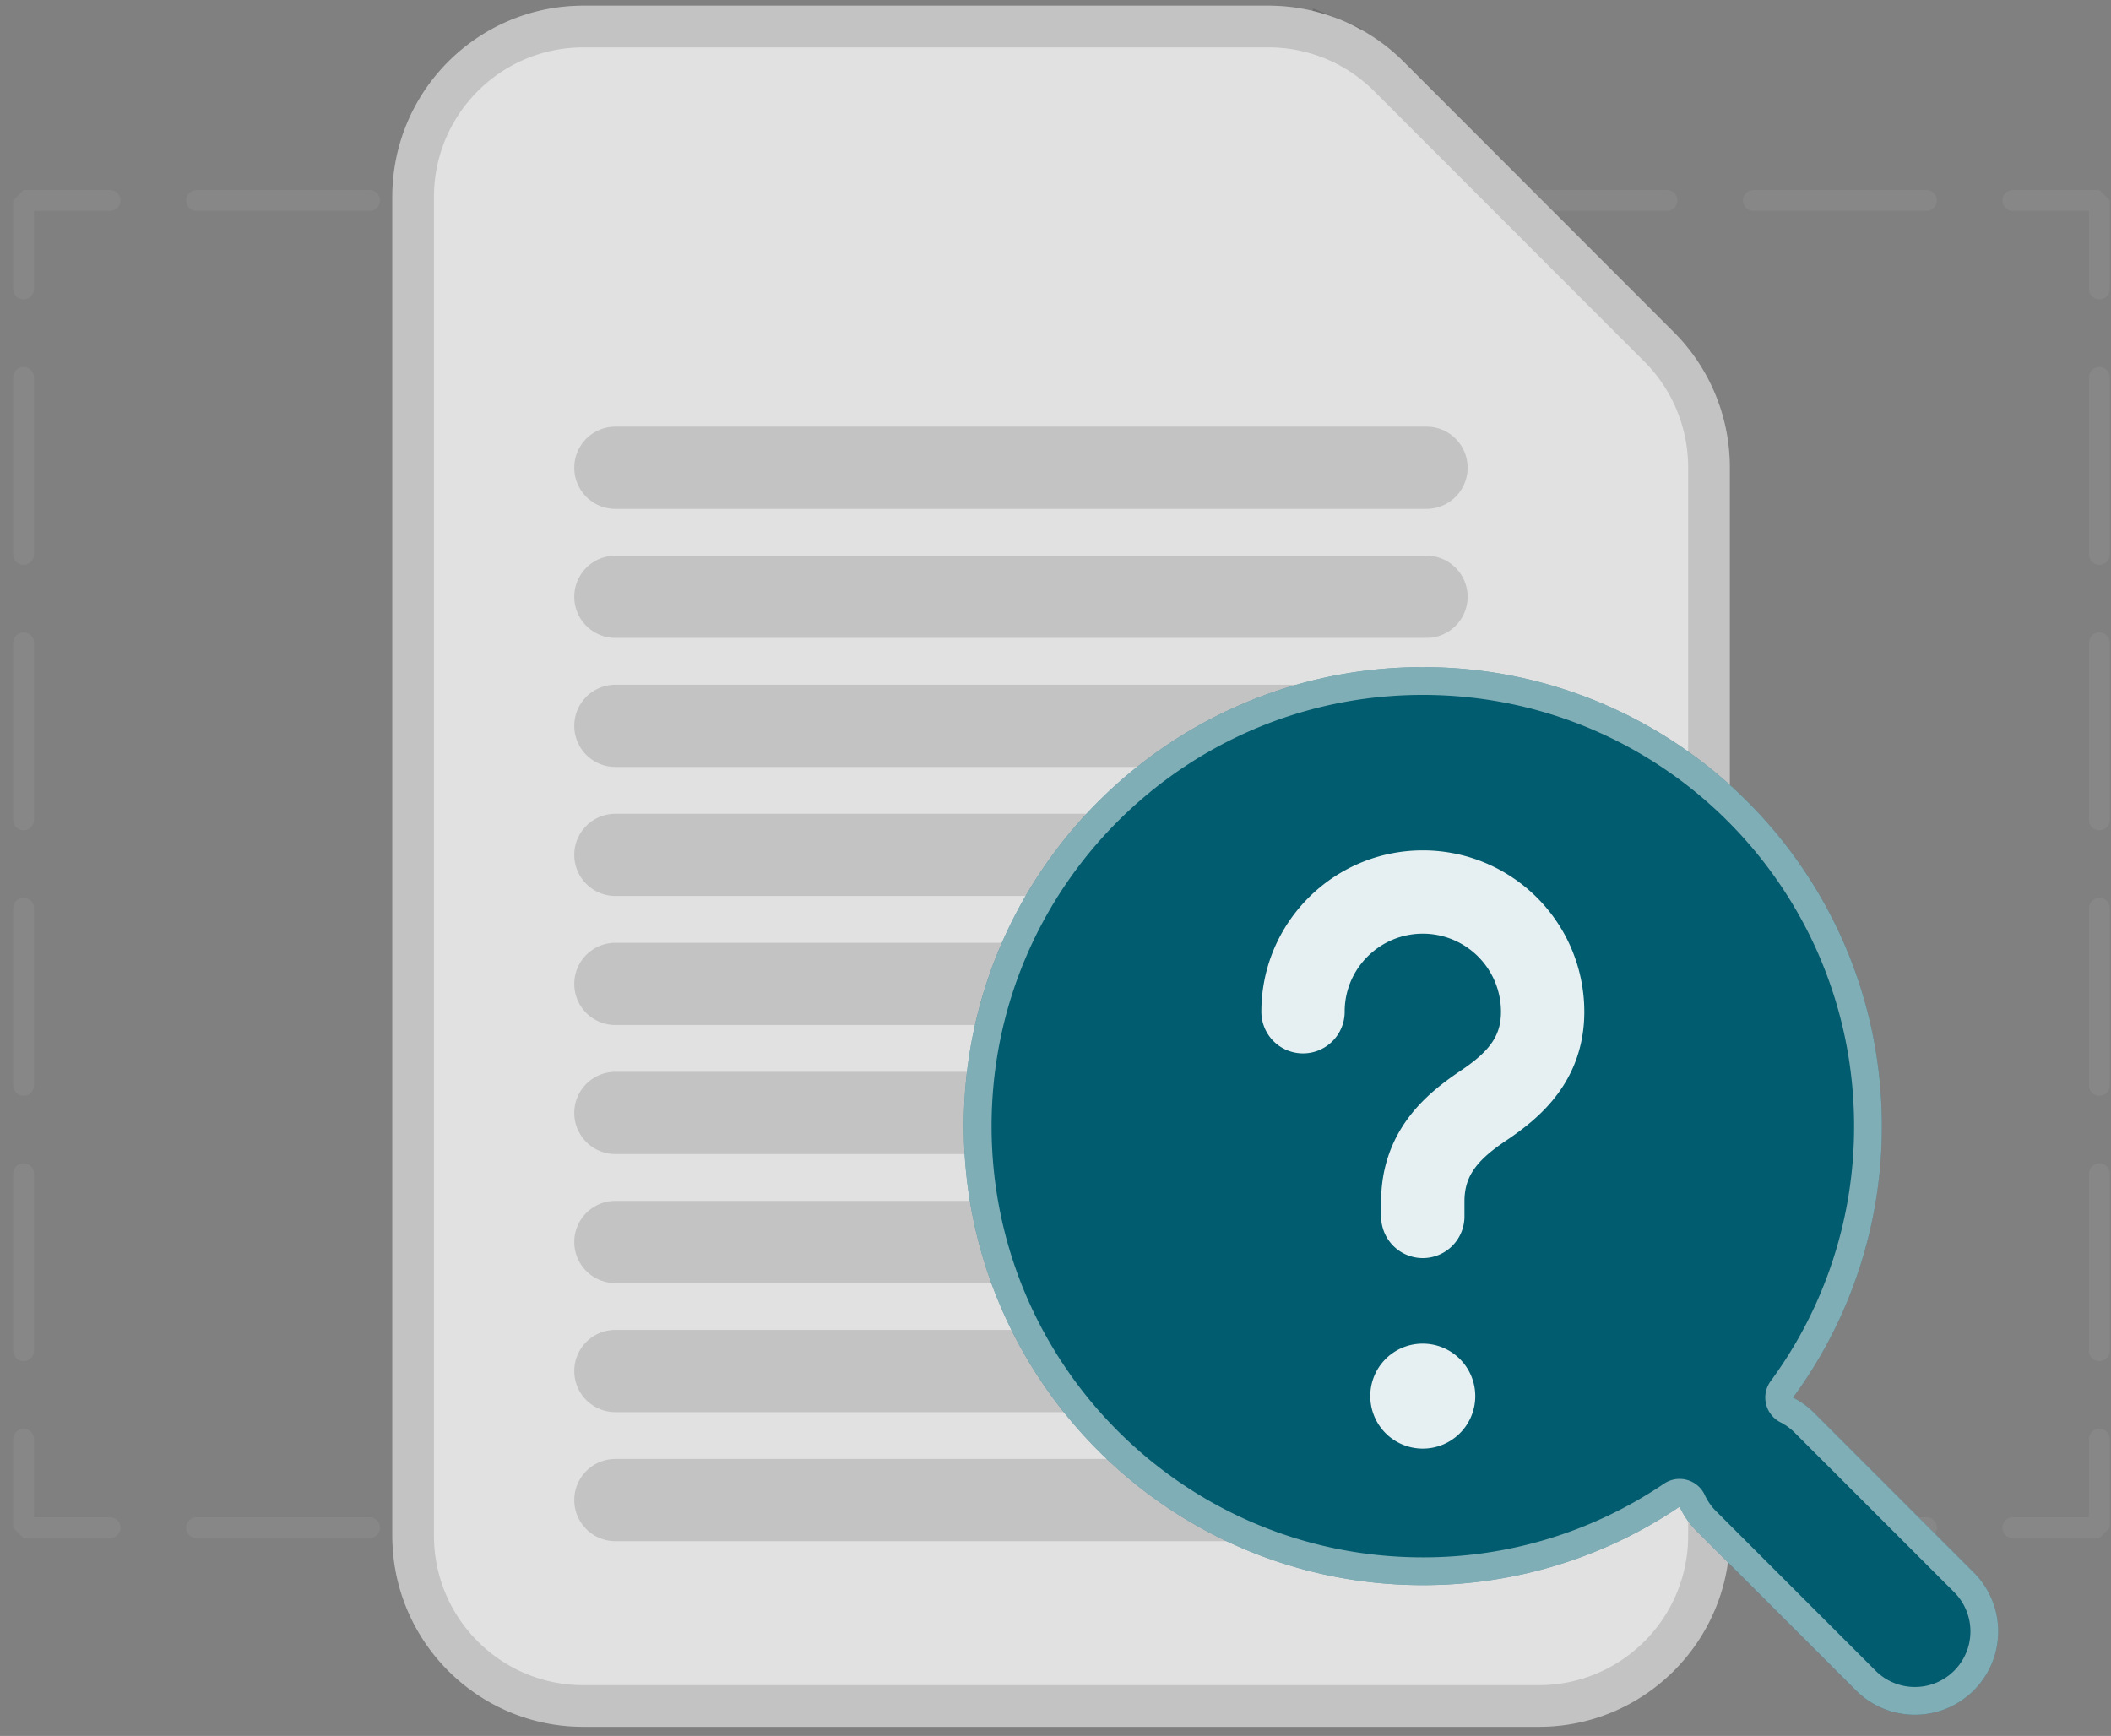 <svg viewBox="0 0 152 125" fill="none">
  <rect x="0" y="0" width="152" height="125" fill="#808080" stroke="none"/>
  <path
    d="M111.798 15.185l-1.498-1.5h9.725a.75.75 0 010 1.5h-8.227zM1.7 13.685l-.75.75v6.371a.75.75 0 001.5 0v-5.621h5.477a.75.75 0 000-1.5H1.699zM14.155 13.685a.75.75 0 000 1.5H26.61a.75.75 0 100-1.5H14.155zM126.252 13.685a.75.75 0 000 1.5h12.456a.75.75 0 000-1.5h-12.456zM144.935 13.685a.75.75 0 000 1.5h5.478v5.621a.75.75 0 001.5 0v-6.371l-.75-.75h-6.228zM151.913 27.177a.75.75 0 00-1.5 0V39.92a.75.75 0 001.5 0V27.177zM2.45 27.177a.75.75 0 00-1.5 0V39.92a.75.75 0 001.5 0V27.177zM151.913 46.292a.75.75 0 00-1.5 0v12.743a.75.75 0 001.5 0V46.292zM2.45 46.292a.75.75 0 00-1.5 0v12.743a.75.75 0 001.5 0V46.292zM151.913 65.406a.75.75 0 00-1.5 0V78.15a.75.75 0 001.5 0V65.406zM2.45 65.406a.75.75 0 00-1.5 0V78.15a.75.75 0 001.5 0V65.406zM2.45 84.52a.75.75 0 00-1.5 0v12.744a.75.75 0 001.5 0V84.52zM151.913 84.52a.75.75 0 00-1.5 0v12.744a.75.75 0 001.5 0V84.52zM151.913 103.635a.75.75 0 00-1.5 0v5.622h-5.478a.75.75 0 100 1.5h6.228l.75-.75v-6.372zM2.45 103.635a.75.75 0 00-1.5 0v6.372l.75.75h6.227a.75.75 0 000-1.5H2.449v-5.622zM14.155 109.257a.75.75 0 100 1.5H26.61a.75.75 0 000-1.5H14.155zM126.252 109.257a.75.75 0 100 1.5h12.456a.75.75 0 000-1.5h-12.456z"
    fill="#fff" fill-opacity=".06" />
  <path fill-rule="evenodd" clip-rule="evenodd"
    d="M120.523 23.917L101.069 4.446A13.753 13.753 0 0091.342.41H42.005c-7.601 0-13.758 6.162-13.758 13.77v96.393c0 7.608 6.157 13.77 13.758 13.77h68.791c7.602 0 13.758-6.162 13.758-13.77V33.653a13.782 13.782 0 00-4.031-9.736z"
    fill="#fff" fill-opacity=".76" />
  <path
    d="M100.008 5.506h0l19.454 19.471a12.281 12.281 0 013.592 8.676s0 0 0 0v76.921c0 6.781-5.486 12.27-12.258 12.27h-68.79c-6.772 0-12.259-5.489-12.259-12.27V14.182c0-6.781 5.487-12.27 12.258-12.27H91.342c1.61 0 3.203.318 4.69.934l.574-1.383-.574 1.383a12.257 12.257 0 013.976 2.66z"
    stroke="#000" stroke-opacity=".136" stroke-width="3" />
  <path
    d="M102.714 32.222H44.309a1.46 1.46 0 100 2.92h58.405a1.46 1.46 0 000-2.92zM102.714 41.514H44.309a1.46 1.46 0 100 2.92h58.405a1.46 1.46 0 000-2.92zM102.714 50.805H44.309a1.46 1.46 0 100 2.92h58.405a1.46 1.46 0 000-2.92zM102.714 60.097H44.309a1.46 1.46 0 100 2.92h58.405a1.46 1.46 0 000-2.92zM102.714 69.389H44.309a1.46 1.46 0 100 2.92h58.405a1.46 1.46 0 000-2.92zM102.714 78.68H44.309a1.46 1.46 0 100 2.92h58.405a1.46 1.46 0 000-2.92zM102.714 87.972H44.309a1.46 1.46 0 100 2.92h58.405a1.46 1.46 0 000-2.92zM102.714 97.264H44.309a1.46 1.46 0 100 2.92h58.405a1.46 1.46 0 000-2.92zM102.714 106.556H44.309a1.46 1.46 0 100 2.92h58.405a1.46 1.46 0 000-2.92z"
    stroke="#000" stroke-opacity=".136" stroke-width="3" stroke-linecap="round" stroke-linejoin="round" />
  <path
    d="M120.936 108.492a32.9 32.9 0 01-18.487 5.65c-18.255 0-33.052-14.798-33.052-33.052 0-18.255 14.797-33.052 33.052-33.052 18.254 0 33.052 14.798 33.052 33.052 0 7.312-2.375 14.07-6.395 19.544.55.279 1.066.649 1.526 1.109l11.489 11.489a6 6 0 11-8.485 8.486l-11.489-11.49a5.988 5.988 0 01-1.211-1.736z"
    fill="#005C6E" />
  <path
    d="M121.845 108.074a1.001 1.001 0 00-1.469-.411 31.896 31.896 0 01-17.927 5.479c-17.702 0-32.052-14.35-32.052-32.052 0-17.702 14.35-32.052 32.052-32.052 17.701 0 32.052 14.35 32.052 32.052a31.907 31.907 0 01-6.201 18.952 1 1 0 00.353 1.484c.457.232.888.54 1.272.924l11.489 11.489a5 5 0 01-7.071 7.072l-11.489-11.49a4.983 4.983 0 01-1.009-1.447z"
    stroke="#fff" stroke-opacity=".5" stroke-width="2" stroke-linecap="round" stroke-linejoin="round" />
  <path
    d="M102.446 87.592v-1.076c0-3.525 2.178-5.434 4.362-6.9 2.131-1.435 4.268-3.306 4.268-6.758a8.624 8.624 0 00-8.625-8.626c-4.763 0-8.63 3.853-8.63 8.62m8.619 26.9a.77.77 0 00-.775.78.785.785 0 00.229.552.78.78 0 10.546-1.332"
    stroke="#fff" stroke-opacity=".9" stroke-width="6" stroke-linecap="round" stroke-linejoin="round" />
</svg>